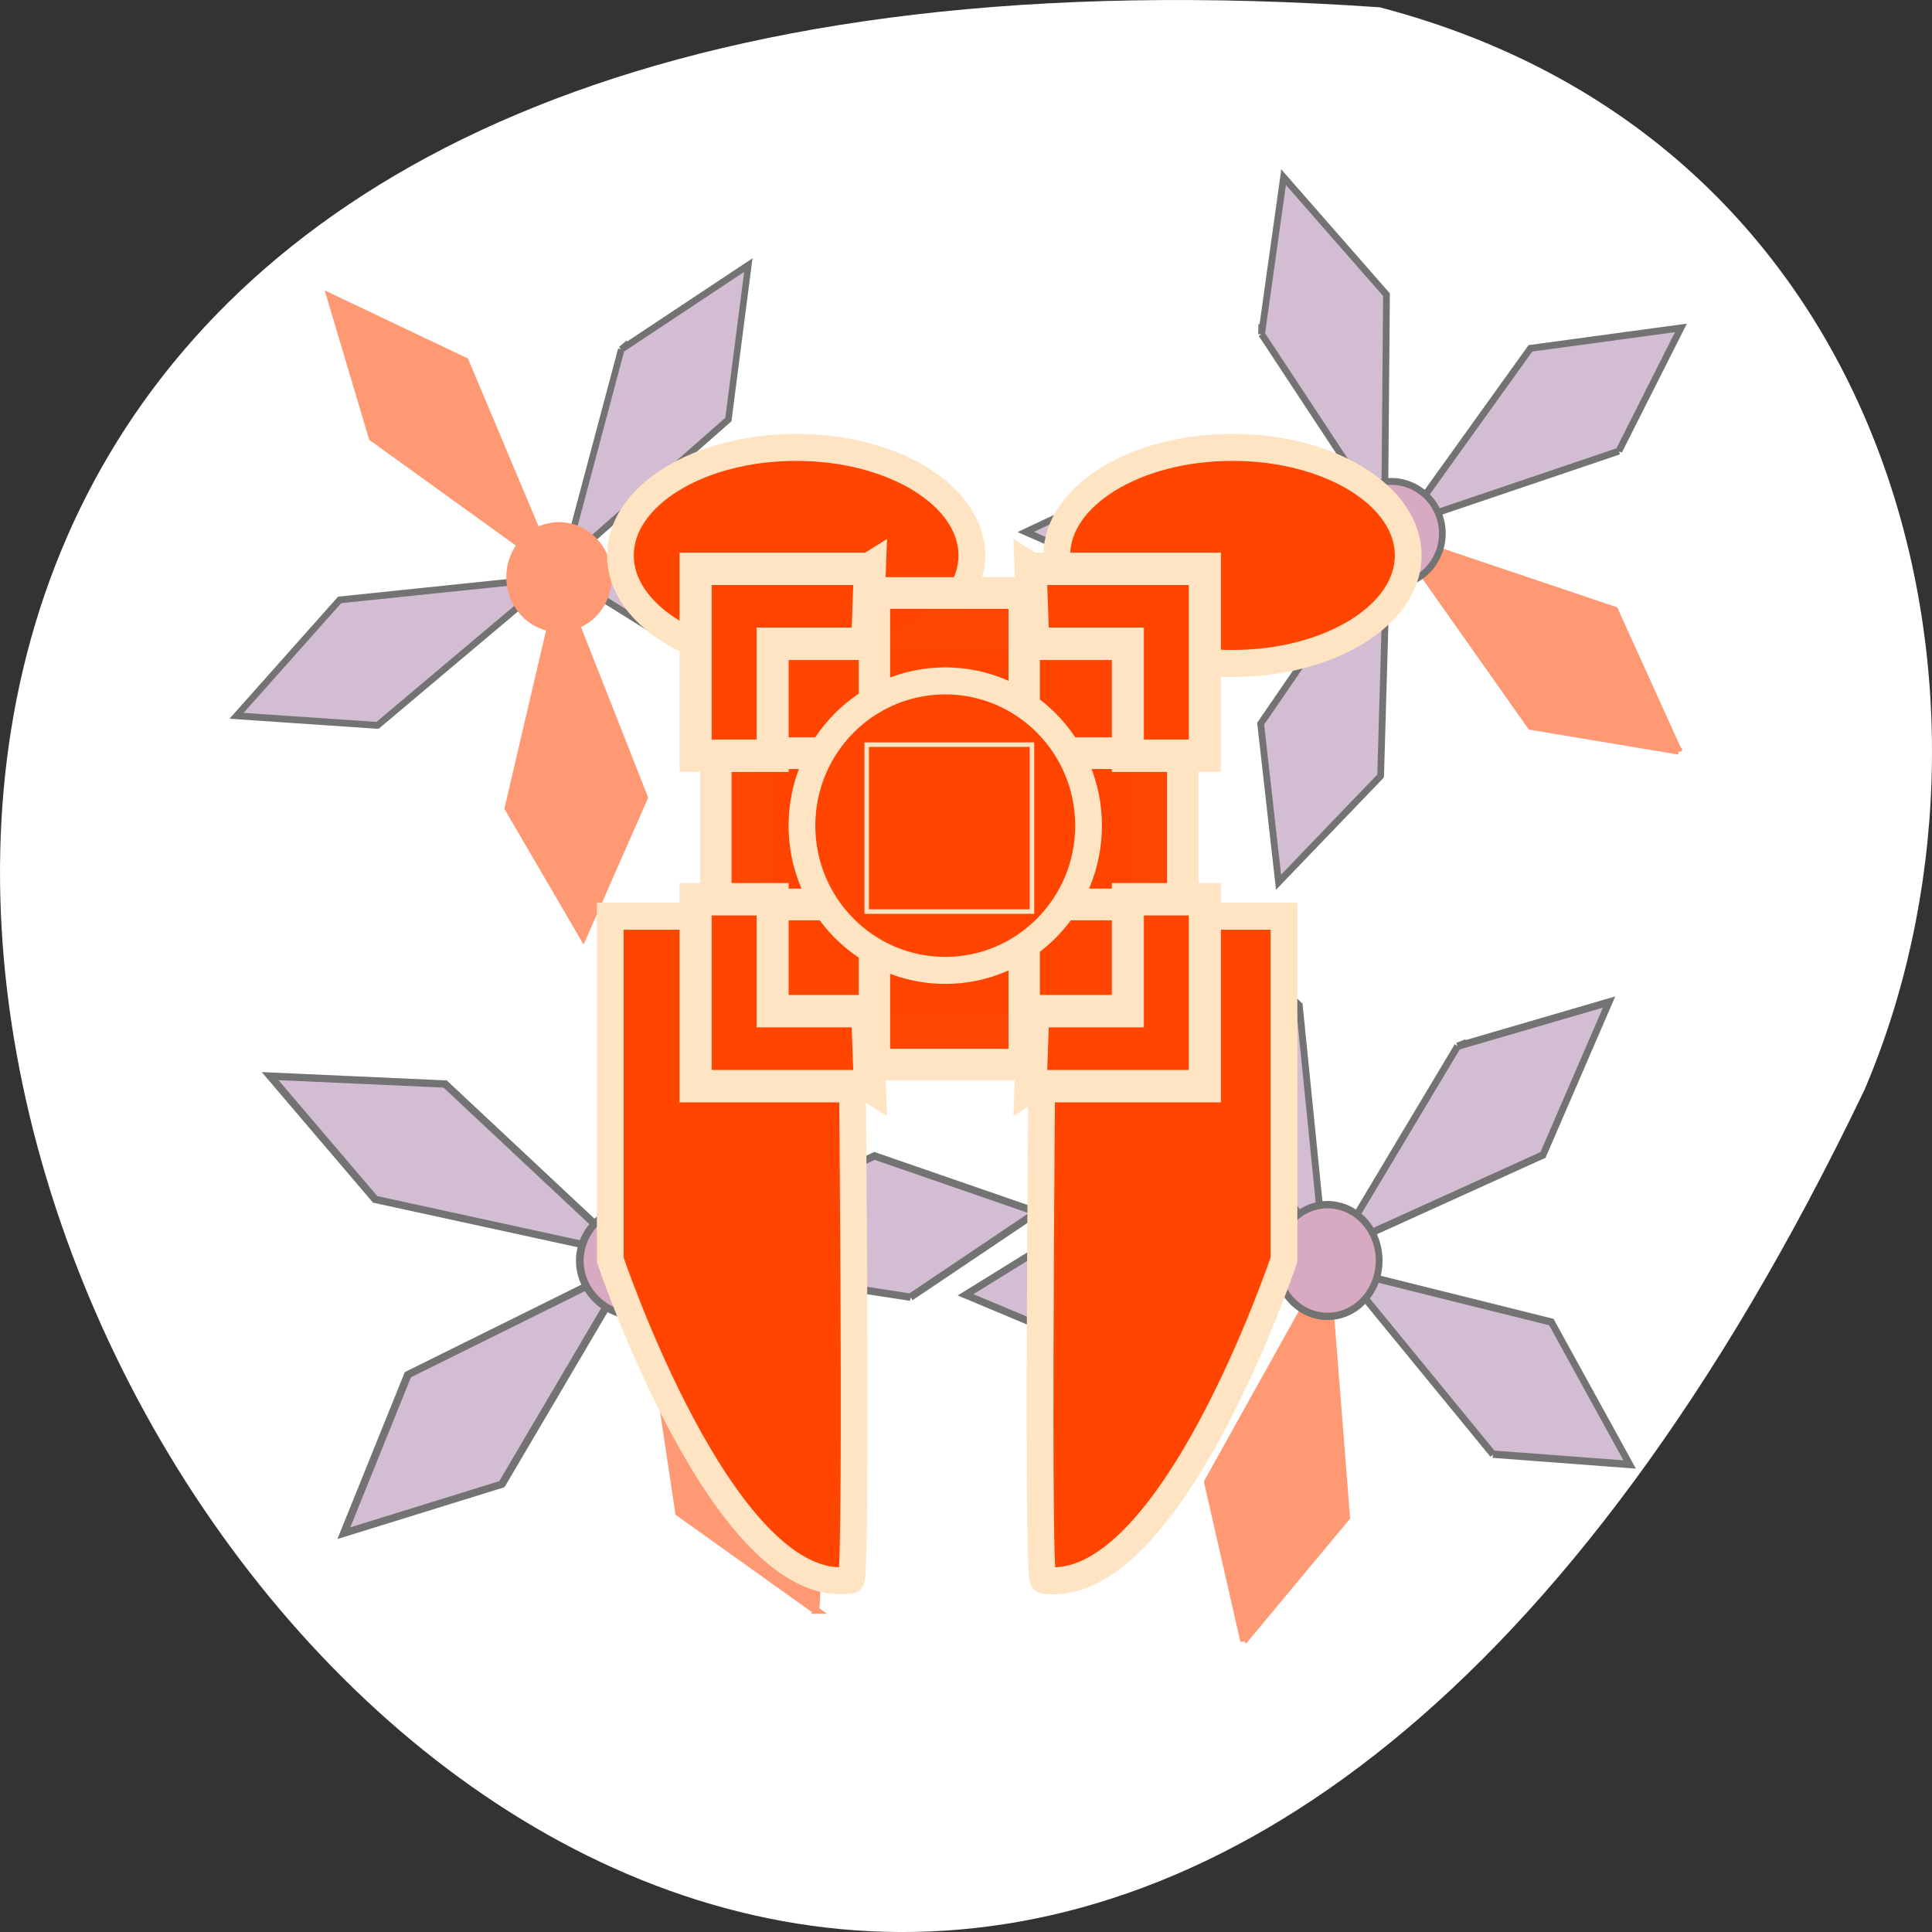 <?xml version="1.0" encoding="UTF-8" standalone="no"?>
<svg
   xmlns:dc="http://purl.org/dc/elements/1.1/"
   xmlns:cc="http://creativecommons.org/ns#"
   xmlns:rdf="http://www.w3.org/1999/02/22-rdf-syntax-ns#"
   xmlns:svg="http://www.w3.org/2000/svg"
   xmlns="http://www.w3.org/2000/svg"
   xmlns:xlink="http://www.w3.org/1999/xlink"
   xmlns:sodipodi="http://sodipodi.sourceforge.net/DTD/sodipodi-0.dtd"
   xmlns:inkscape="http://www.inkscape.org/namespaces/inkscape"
   viewBox="0 0 256 256"
   id="svg2"
   version="1.1"
   inkscape:version="0.47 r22583"
   width="100%"
   height="100%"
   sodipodi:docname="garden.svg">
  <rect x="0" y="0" width="256" height="256" fill="#333333" stroke="none"/>
  <sodipodi:namedview
     pagecolor="#ffffff"
     bordercolor="#666666"
     borderopacity="1"
     objecttolerance="10"
     gridtolerance="10"
     guidetolerance="10"
     inkscape:pageopacity="0"
     inkscape:pageshadow="2"
     inkscape:window-width="640"
     inkscape:window-height="504"
     id="namedview108"
     showgrid="false"
     inkscape:zoom="0.921875"
     inkscape:cx="128"
     inkscape:cy="128"
     inkscape:window-x="0"
     inkscape:window-y="24"
     inkscape:window-maximized="0"
     inkscape:current-layer="g15" />
  <defs
     id="defs4">
    <inkscape:perspective
       sodipodi:type="inkscape:persp3d"
       inkscape:vp_x="0 : 128 : 1"
       inkscape:vp_y="0 : 1000 : 0"
       inkscape:vp_z="256 : 128 : 1"
       inkscape:persp3d-origin="128 : 85.333333 : 1"
       id="perspective112" />
    <path
       id="0"
       d="m 12.634 7.347 l 2.085 -6.687 l 3.736 5.861 l -1.678 9.841 l -4.142 -9.02 z"
       style="fill:#ae86ae;stroke:#000;fill-rule:evenodd;stroke-width:0.303" />
    <path
       id="1"
       d="m 14.799 27.462 l -5.279 3.898 l 0.325 -7.04 l 6.931 -7.147 l -1.976 10.287 z"
       style="fill:#ae86ae;stroke:#000;fill-rule:evenodd;stroke-width:0.303" />
    <path
       id="2"
       d="m 27.659 15.01 l 3.628 -4.927 l -6.822 -0.19 l -6.822 6.741 l 10.02 -1.624 z"
       style="fill:#ae86ae;stroke:#000;fill-rule:evenodd;stroke-width:0.303" />
    <path
       id="3"
       d="m 7.436 12.409 l -6.66 1.868 l 5.55 3.546 l 10.152 -0.975 l -9.04 -4.44 z"
       style="fill:#ae86ae;stroke:#000;fill-rule:evenodd;stroke-width:0.303" />
    <path
       id="4"
       d="m 63.12 217.63 c 0 4.191 -3.398 7.589 -7.589 7.589 -4.191 0 -7.589 -3.398 -7.589 -7.589 0 -4.191 3.398 -7.589 7.589 -7.589 4.191 0 7.589 3.398 7.589 7.589 z"
       style="fill:#b6658e;stroke:#000;stroke-linecap:round" />
  </defs>
  <g
     transform="translate(0 -796.36)"
     id="g11">
    <path
       d="m 182.83 797.33 c -368.15 -25.644 -92.2 469.58 64.2 143.49 21.558 -50.25 5.804 -125.18 -64.2 -143.49 z"
       style="fill:#ffffff;color:#000"
       id="path13" />
    <g
       transform="matrix(2.179 1.917 -1.84 2.27 68.3 801.77)"
       style="opacity:0.55;fill:#ff4500;stroke:#ff4500"
       id="g15">
      <use
         xlink:href="#0"
         id="use17"
         style="fill:#ff4500;stroke:#ff4500" />
      <path
         d="m 7.436 12.409 l -6.66 1.868 l 5.55 3.546 l 10.152 -0.975 l -9.04 -4.44 z"
         style="fill:#ff4500;stroke:#ff4500;fill-rule:evenodd;stroke-width:0.303"
         id="path19" />
      <use
         xlink:href="#1"
         id="use21"
         style="fill:#ff4500;stroke:#ff4500" />
      <path
         d="m 28.2 28.517 l -1.841 -6.606 l -9.15 -4.765 l 4.602 9.232 l 6.389 2.139 z"
         style="fill:#ff4500;stroke:#ff4500;fill-rule:evenodd;stroke-width:0.303"
         id="path23" />
      <use
         xlink:href="#2"
         id="use25"
         style="fill:#ff4500;stroke:#ff4500" />
      <path
         d="m 63.12 217.63 a 7.589 7.589 0 1 1 -15.179 0 7.589 7.589 0 1 1 15.179 0 z"
         transform="matrix(0.303 0 0 0.303 0.153 -48.976)"
         style="fill:#ff4500;stroke:#ff4500;stroke-linecap:round"
         id="path27" />
    </g>
    <g
       transform="matrix(2.91 -0.479 0.471 2.962 126.94 824.93)"
       style="opacity:0.55;fill:#ff4500;stroke:#ff4500"
       id="g29">
      <use
         xlink:href="#0"
         id="use31"
         style="fill:#ff4500;stroke:#ff4500" />
      <use
         xlink:href="#3"
         id="use33"
         style="fill:#ff4500;stroke:#ff4500" />
      <use
         xlink:href="#1"
         id="use35"
         style="fill:#ff4500;stroke:#ff4500" />
      <path
         d="m 28.2 28.517 l -1.841 -6.606 l -9.15 -4.765 l 4.602 9.232 l 6.389 2.139 z"
         style="fill:#ff4500;stroke:#ff4500;fill-rule:evenodd;stroke-width:0.303"
         id="path37" />
      <use
         xlink:href="#2"
         id="use39"
         style="fill:#ff4500;stroke:#ff4500" />
      <use
         transform="matrix(0.303 0 0 0.303 0.153 -48.976)"
         xlink:href="#4"
         id="use41"
         style="fill:#ff4500;stroke:#ff4500" />
    </g>
    <g
       transform="matrix(1.591 2.718 -2.508 1.724 191.45 887.99)"
       style="opacity:0.55;fill:#ff4500;stroke:#ff4500"
       id="g43">
      <use
         xlink:href="#0"
         id="use45"
         style="fill:#ff4500;stroke:#ff4500" />
      <use
         xlink:href="#3"
         id="use47"
         style="fill:#ff4500;stroke:#ff4500" />
      <use
         xlink:href="#1"
         id="use49"
         style="fill:#ff4500;stroke:#ff4500" />
      <path
         d="m 28.2 28.517 l -1.841 -6.606 l -9.15 -4.765 l 4.602 9.232 l 6.389 2.139 z"
         style="fill:#ff4500;stroke:#ff4500;fill-rule:evenodd;stroke-width:0.303"
         id="path51" />
      <use
         xlink:href="#2"
         id="use53"
         style="fill:#ff4500;stroke:#ff4500" />
      <use
         transform="matrix(0.303 0 0 0.303 0.153 -48.976)"
         xlink:href="#4"
         id="use55"
         style="fill:#ff4500;stroke:#ff4500" />
    </g>
    <g
       transform="matrix(3.185 1.007 -1.058 3.03 48.42 894.91)"
       style="opacity:0.55;fill:#ff4500;stroke:#ff4500"
       id="g57">
      <use
         xlink:href="#0"
         id="use59"
         style="fill:#ff4500;stroke:#ff4500" />
      <use
         xlink:href="#3"
         id="use61"
         style="fill:#ff4500;stroke:#ff4500" />
      <use
         xlink:href="#1"
         id="use63"
         style="fill:#ff4500;stroke:#ff4500" />
      <path
         d="m 28.2 28.517 l -1.841 -6.606 l -9.15 -4.765 l 4.602 9.232 l 6.389 2.139 z"
         style="fill:#ff4500;stroke:#ff4500;fill-rule:evenodd;stroke-width:0.303"
         id="path65" />
      <use
         xlink:href="#2"
         id="use67"
         style="fill:#ff4500;stroke:#ff4500" />
      <use
         transform="matrix(0.303 0 0 0.303 0.153 -48.976)"
         xlink:href="#4"
         id="use69"
         style="fill:#ff4500;stroke:#ff4500" />
    </g>
    <g
       transform="matrix(0.595 0 0 0.601 -13.475 786.89)"
       id="g71"
       style="fill:#ff4500;stroke:#ffe4c4">
      <path
         transform="matrix(1.191 0 0 1.191 -431.29 -403.11)"
         d="m 562.86 454.51 c 0 11.05 -14.711 20 -32.857 20 -18.15 0 -32.857 -8.954 -32.857 -20 0 -11.05 14.711 -20 32.857 -20 18.15 0 32.857 8.954 32.857 20 z"
         id="5"
         style="fill:#ff4500;stroke:#ffe4c4;stroke-width:5" />
      <g
         style="fill:#ff4500;stroke:#ffe4c4;fill-rule:evenodd;stroke-width:5.956"
         id="g74">
        <path
           d="m 212.15 364.11 c 1.604 -0.237 0 -146.35 0 -146.35 h -53.604 v 75.73 c 0 0 25.337 74.8 53.604 70.62 z"
           id="path76"
           style="fill:#ff4500;stroke:#ffe4c4" />
        <path
           d="m 254.98 364.11 c -1.604 -0.237 0 -146.35 0 -146.35 h 53.605 v 75.73 c 0 0 -25.337 74.8 -53.605 70.62 z"
           id="path78"
           style="fill:#ff4500;stroke:#ffe4c4" />
      </g>
      <use
         transform="translate(97.18)"
         xlink:href="#5"
         id="use80"
         style="fill:#ff4500;stroke:#ffe4c4" />
      <g
         style="stroke:#ffe4c4;fill:#ff4500"
         id="g82">
        <g
           style="fill:#ff4500;stroke:#ffe4c4"
           id="g84">
          <path
             d="m 192.82 157.19 h 84.35 v 84.35 h -84.35 z"
             style="stroke-linecap:round;stroke-width:4.218;fill:#ff4500;stroke:#ffe4c4"
             id="path86" />
          <g
             transform="matrix(1.226 0 0 1.226 -958.2 -271.96)"
             style="fill-opacity:0.979;stroke-width:5.7;fill:#ff4500;stroke:#ffe4c4"
             id="g88">
            <path
               d="m 986.08 341.32 v 84.81 h -27.2 v -84.81 h 27.2 z"
               id="path90"
               style="fill:#ff4500;stroke:#ffe4c4" />
            <path
               d="m 930.07 370.13 h 84.81 v 27.2 h -84.81 v -27.2 z"
               id="path92"
               style="fill:#ff4500;stroke:#ffe4c4" />
          </g>
        </g>
        <path
           transform="matrix(1.191 0 0 1.191 -398.08 -343.53)"
           d="m 556.8 454.51 c 0 14.799 -11.997 26.796 -26.796 26.796 -14.799 0 -26.796 -11.997 -26.796 -26.796 0 -14.799 11.997 -26.796 26.796 -26.796 14.799 0 26.796 11.997 26.796 26.796 z"
           style="stroke-width:5;fill:#ff4500;stroke:#ffe4c4"
           id="path94" />
      </g>
      <path
         d="m 215.66 179.93 h 36.806 v 36.806 h -36.806 z"
         style="fill:#ff4500;fill-opacity:0.979;stroke:#ffe4c4"
         id="path96" />
      <g
         style="fill:#ff4500;stroke:#ffe4c4;fill-rule:evenodd;stroke-width:7.147"
         id="g98">
        <path
           d="m 252.16 255.23 h 38.807 v -41.21 h -17.15 v 24.668 h -21.06 l -0.602 16.545 z"
           id="path100"
           style="fill:#ff4500;stroke:#ffe4c4" />
        <path
           d="m 216.36 255.23 h -38.807 v -41.21 h 17.15 v 24.668 h 21.06 l 0.602 16.545 z"
           id="path102"
           style="fill:#ff4500;stroke:#ffe4c4" />
        <path
           d="m 252.16 141.16 h 38.807 v 41.21 h -17.15 v -24.668 h -21.06 l -0.602 -16.545 z"
           id="path104"
           style="fill:#ff4500;stroke:#ffe4c4" />
        <path
           d="m 216.36 141.16 h -38.807 v 41.21 h 17.15 v -24.668 h 21.06 l 0.602 -16.545 z"
           id="path106"
           style="fill:#ff4500;stroke:#ffe4c4" />
      </g>
    </g>
  </g>
</svg>
